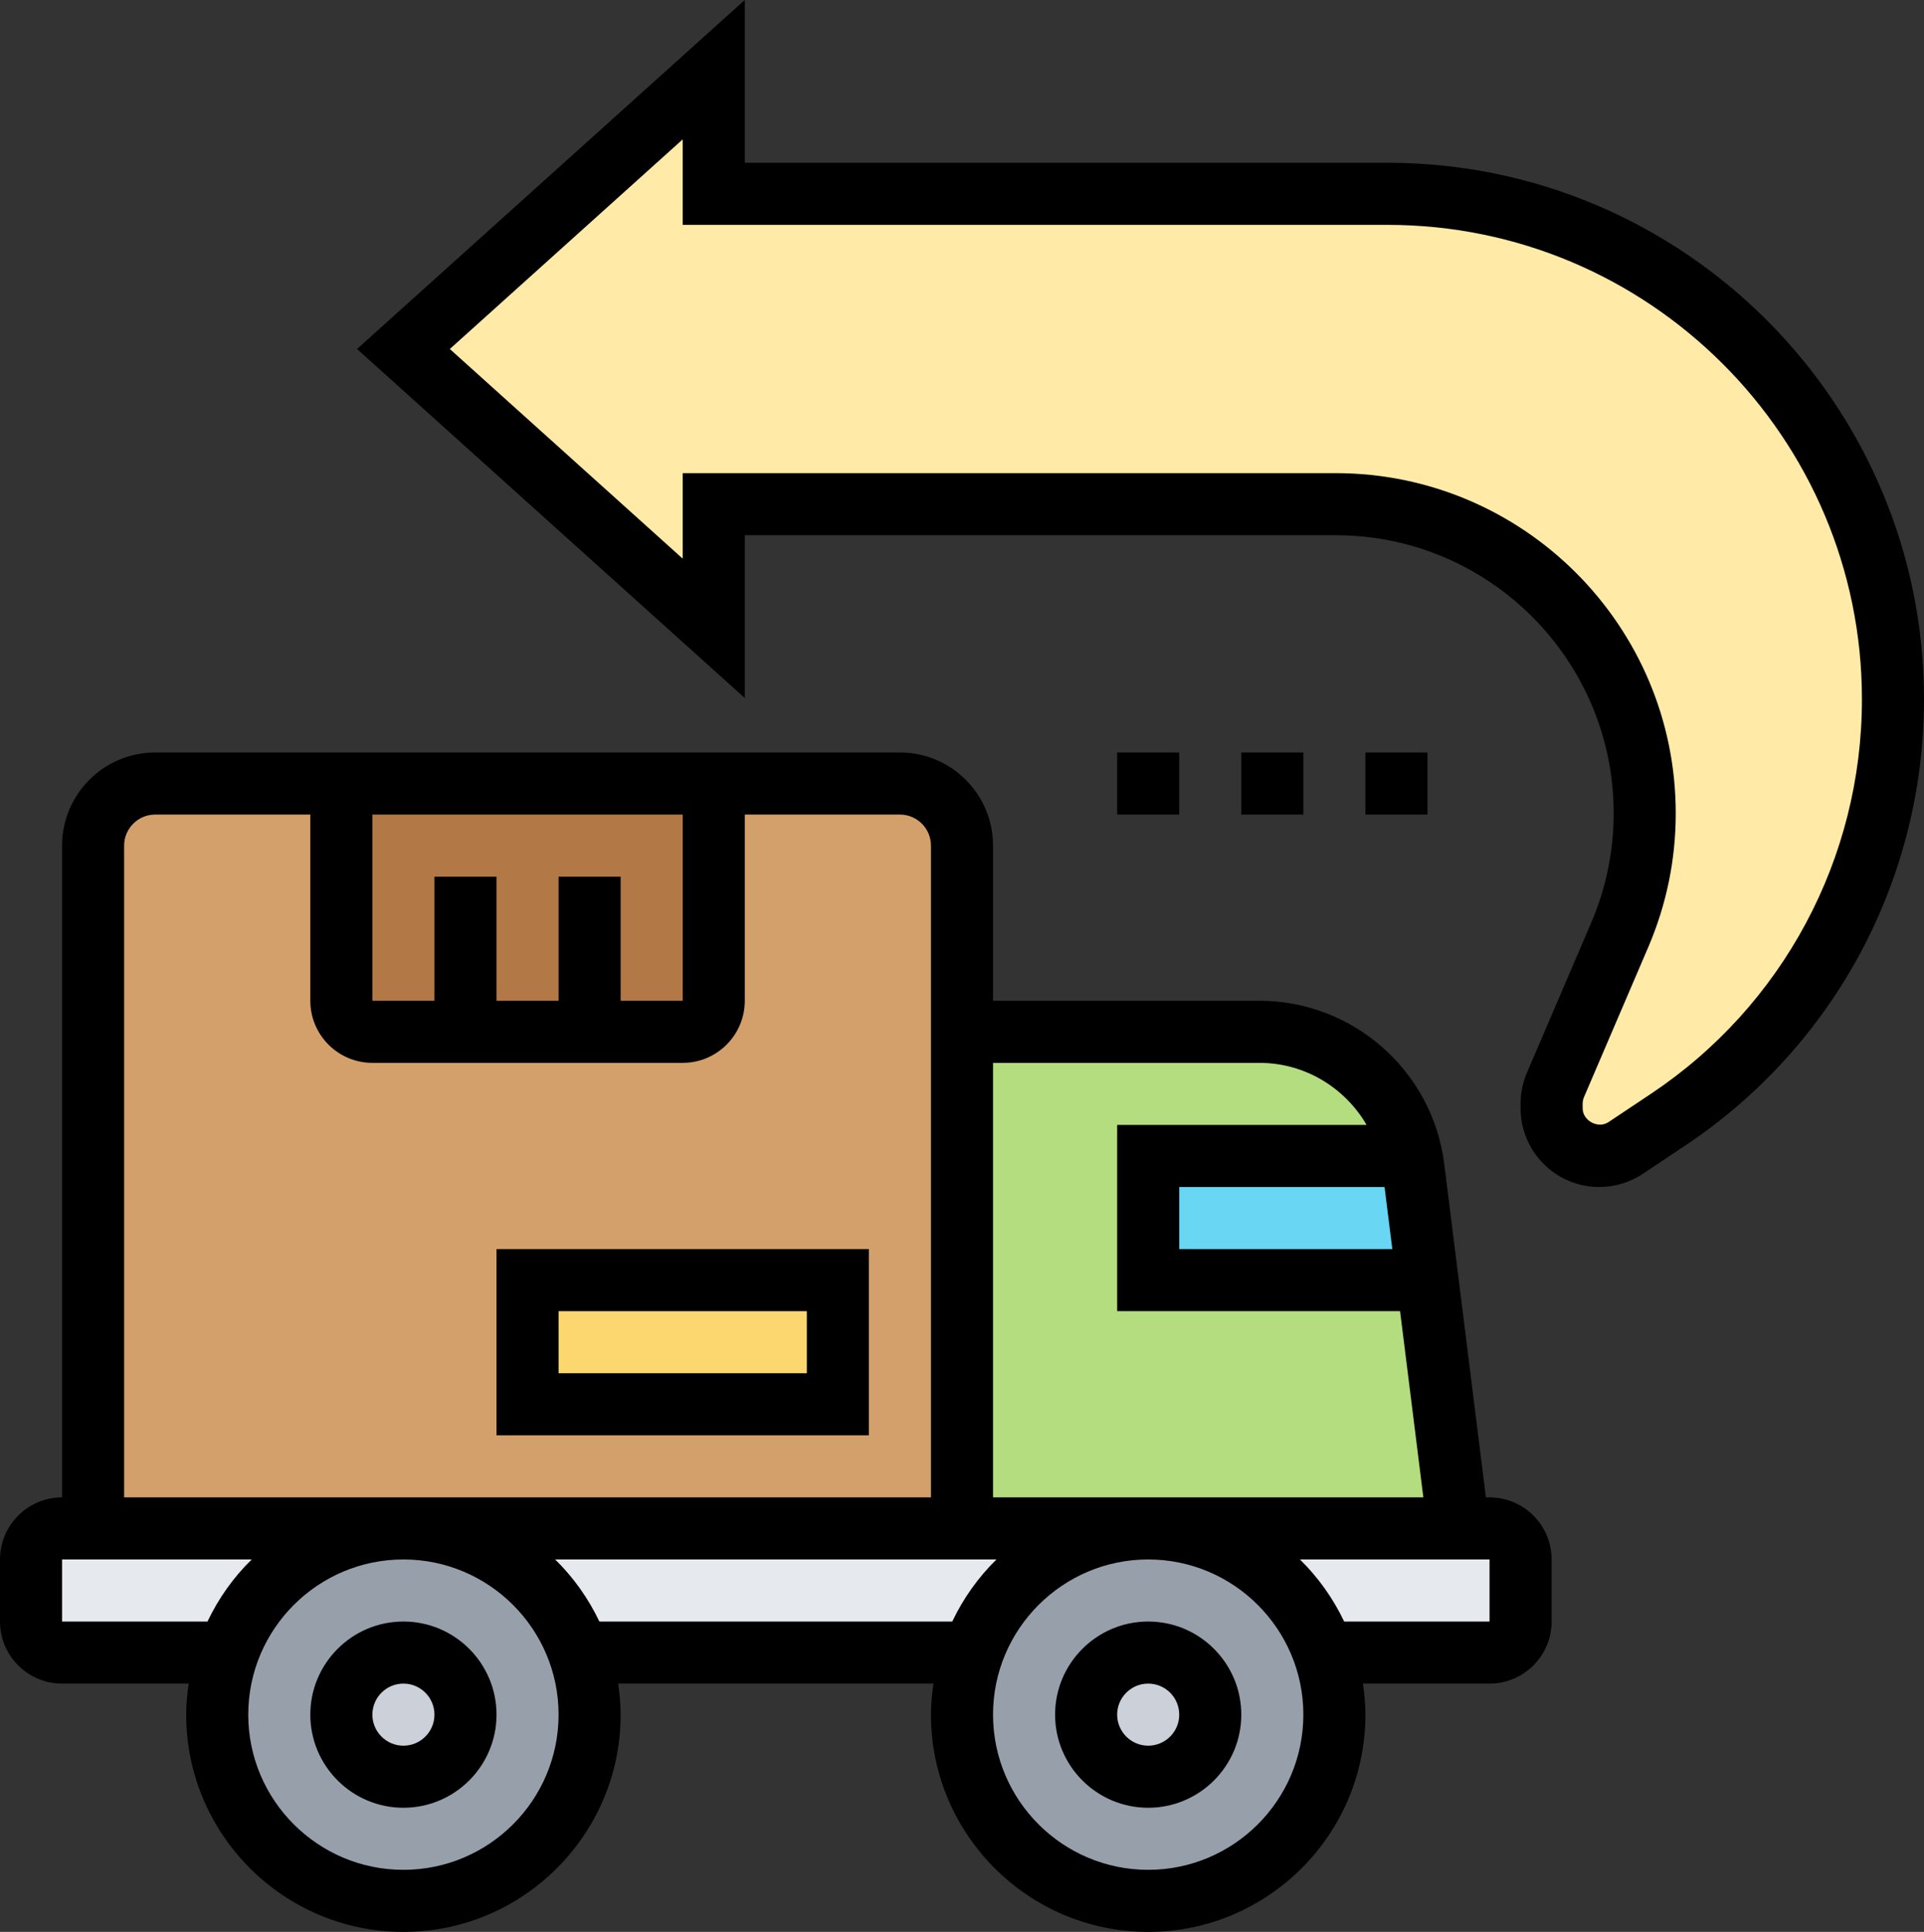 <?xml version="1.0" encoding="utf-8"?>
<svg viewBox="1 0.755 62 62.245" xmlns="http://www.w3.org/2000/svg">
  <rect x="1" y="0.755" width="62" height="62.245" fill="#333333" stroke="none"/>
  <g>
    <g>
      <g>
        <path d="m4 50h10c-2.61 0-4.84 1.67-5.66 4h-5.34c-.55 0-1-.45-1-1v-2c0-.55.45-1 1-1z" fill="#e6e9ed"/>
      </g>
      <g>
        <path d="m38 50c-2.61 0-4.84 1.67-5.66 4h-12.68c-.82-2.33-3.05-4-5.66-4h18z" fill="#e6e9ed"/>
      </g>
      <g>
        <path d="m50 51v2c0 .55-.45 1-1 1h-5.34c-.82-2.33-3.05-4-5.66-4h10 1c.55 0 1 .45 1 1z" fill="#e6e9ed"/>
      </g>
      <g>
        <path d="m8.34 54c.82-2.33 3.05-4 5.66-4s4.84 1.67 5.66 4c.22.63.34 1.3.34 2 0 3.31-2.69 6-6 6s-6-2.69-6-6c0-.7.12-1.37.34-2z" fill="#969faa"/>
      </g>
      <g>
        <path d="m43.66 54c.22.63.34 1.3.34 2 0 3.31-2.69 6-6 6s-6-2.69-6-6c0-.7.12-1.37.34-2 .82-2.33 3.05-4 5.66-4s4.84 1.67 5.66 4z" fill="#969faa"/>
      </g>
      <g>
        <circle cx="14" cy="56" fill="#ccd1d9" r="2"/>
      </g>
      <g>
        <circle cx="38" cy="56" fill="#ccd1d9" r="2"/>
      </g>
      <g>
        <path d="m47 42 1 8h-10-6v-16h9.59c2.39 0 4.42 1.69 4.89 4h-8.48v4z" fill="#b4dd7f"/>
      </g>
      <g>
        <path d="m46.55 38.38.45 3.62h-9v-4h8.48c.03.12.05.25.07.38z" fill="#69d6f4"/>
      </g>
      <g>
        <path d="m30 26h-24c-1.1 0-2 .9-2 2v22h10 18v-16-6c0-1.1-.9-2-2-2z" fill="#d3a06c"/>
      </g>
      <g>
        <path d="m18 42h10v4h-10z" fill="#fcd770"/>
      </g>
      <g>
        <path d="m16 34h-3c-.55 0-1-.45-1-1v-7h12v7c0 .55-.45 1-1 1h-3z" fill="#b27946"/>
      </g>
      <g>
        <path d="m62 23.28c0 5.45-2.72 10.53-7.25 13.55l-1.36.91c-.26.17-.55.26-.85.26-.85 0-1.54-.69-1.54-1.54v-.14c0-.21.04-.42.12-.61l2.07-4.83c.54-1.24.81-2.58.81-3.92 0-5.5-4.46-9.96-9.96-9.96h-20.04v4l-10-9 10-9v4h21.72c4.5 0 8.56 1.82 11.51 4.77s4.77 7.01 4.77 11.51z" fill="#ffeaa7"/>
      </g>
    </g>
    <g>
      <path d="m14 53c-1.654 0-3 1.346-3 3s1.346 3 3 3 3-1.346 3-3-1.346-3-3-3zm0 4c-.551 0-1-.448-1-1s.449-1 1-1 1 .448 1 1-.449 1-1 1z"/>
      <path d="m38 53c-1.654 0-3 1.346-3 3s1.346 3 3 3 3-1.346 3-3-1.346-3-3-3zm0 4c-.551 0-1-.448-1-1s.449-1 1-1 1 .448 1 1-.449 1-1 1z"/>
      <path d="m49 49h-.117l-1.343-10.744c-.374-2.996-2.934-5.256-5.954-5.256h-8.586v-5c0-1.654-1.346-3-3-3h-24c-1.654 0-3 1.346-3 3v21c-1.103 0-2 .897-2 2v2c0 1.103.897 2 2 2h4.08c-.047.328-.08.66-.08 1 0 3.859 3.14 7 7 7s7-3.141 7-7c0-.34-.033-.672-.08-1h10.16c-.047.328-.08.66-.08 1 0 3.859 3.14 7 7 7s7-3.141 7-7c0-.34-.033-.672-.08-1h4.08c1.103 0 2-.897 2-2v-2c0-1.103-.897-2-2-2zm-3.383-10 .25 2h-6.867v-2zm-4.031-4c1.462 0 2.754.8 3.452 2h-8.038v6h9.117l.75 6h-13.867v-14zm-22.586-6v4h-2v-4h-2v4h-2v-6h10v6h-2v-4zm-14-1c0-.551.449-1 1-1h5v6c0 1.103.897 2 2 2h10c1.103 0 2-.897 2-2v-6h5c.551 0 1 .449 1 1v21h-26zm-2 25v-2h6.111c-.587.574-1.068 1.251-1.425 2zm11 8c-2.757 0-5-2.243-5-5s2.243-5 5-5 5 2.243 5 5-2.243 5-5 5zm6.315-8c-.357-.749-.839-1.426-1.425-2h14.221c-.587.574-1.068 1.251-1.425 2zm17.685 8c-2.757 0-5-2.243-5-5s2.243-5 5-5 5 2.243 5 5-2.243 5-5 5zm11-8h-4.685c-.357-.749-.839-1.426-1.425-2h6.11z"/>
      <path d="m29 41h-12v6h12zm-2 4h-8v-2h8z"/>
      <path d="m45.715 6h-20.715v-5.245l-12.495 11.245 12.495 11.245v-5.245h19.043c4.939 0 8.957 4.018 8.957 8.957 0 1.22-.244 2.407-.724 3.528l-2.071 4.832c-.136.316-.205.653-.205.998v.149c0 1.398 1.137 2.536 2.535 2.536.502 0 .988-.147 1.406-.426l1.362-.908c4.82-3.212 7.697-8.588 7.697-14.381 0-9.531-7.754-17.285-17.285-17.285zm8.479 30.002-1.362.908c-.335.222-.832-.045-.832-.445v-.149c0-.073.015-.145.043-.212l2.071-4.831c.588-1.372.886-2.824.886-4.316 0-6.042-4.915-10.957-10.957-10.957h-21.043v2.755l-7.505-6.755 7.505-6.755v2.755h22.715c8.429 0 15.285 6.856 15.285 15.285 0 5.122-2.544 9.876-6.806 12.717z"/>
      <path d="m37 25h2v2h-2z"/>
      <path d="m41 25h2v2h-2z"/>
      <path d="m45 25h2v2h-2z"/>
    </g>
  </g>
</svg>